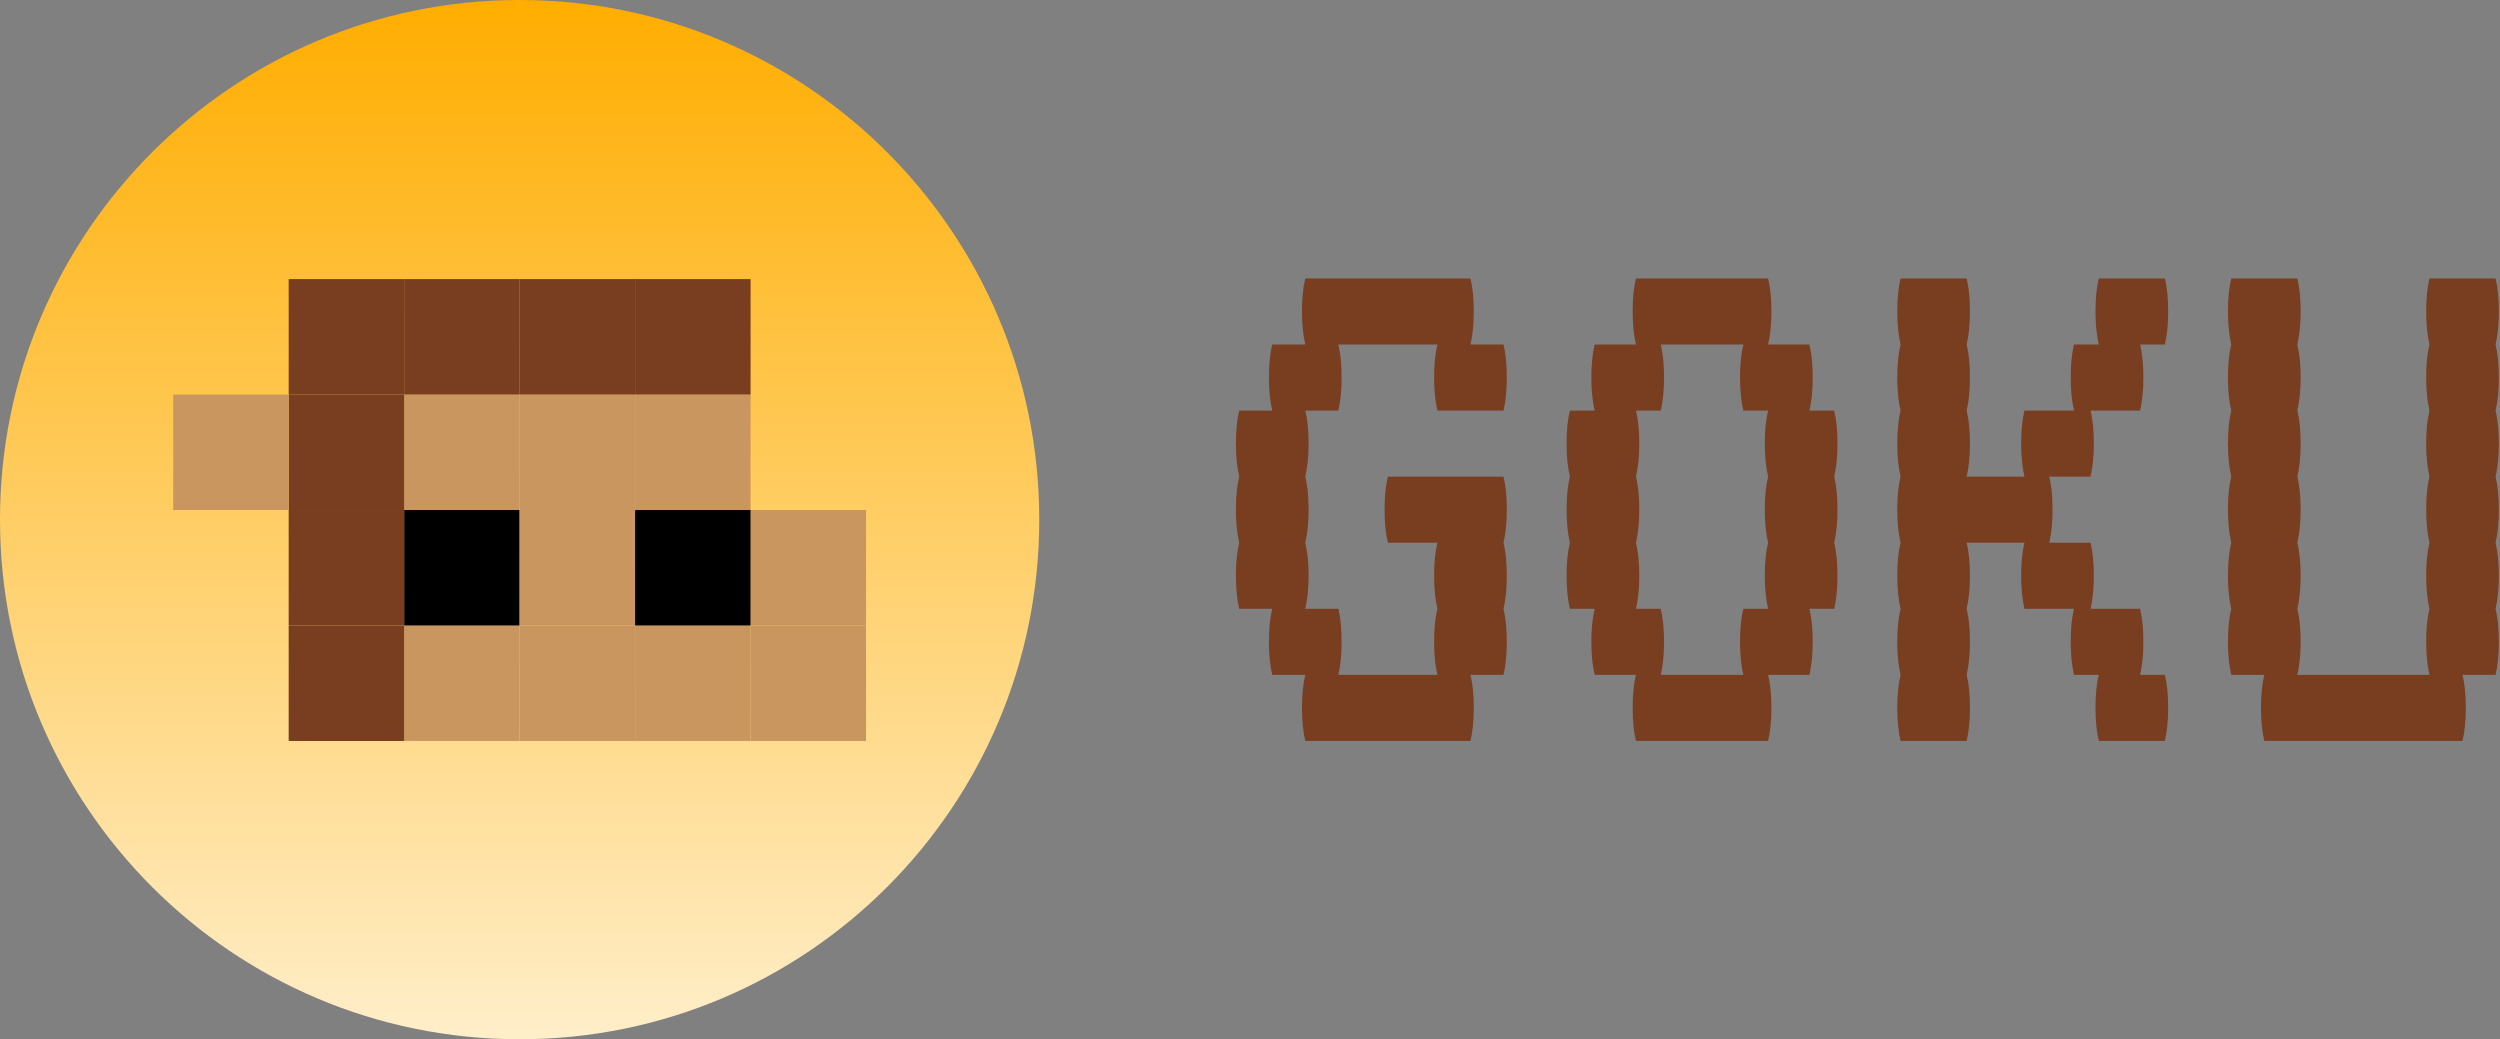 <svg width="433" height="180" viewBox="0 0 433 180" fill="none" xmlns="http://www.w3.org/2000/svg">
<rect x="0" y="0" width="433" height="180" fill="#808080" stroke="none"/>
<path d="M180 90C180 139.706 139.706 180 90 180C40.294 180 0 139.706 0 90C0 40.294 40.294 0 90 0C139.706 0 180 40.294 180 90Z" fill="url(#paint0_linear_5403_27493)"/>
<path d="M130 88.335H150V108.336H130V88.335Z" fill="#CA9660"/>
<path d="M130 108.335H150V128.336H130V108.335Z" fill="#CA9660"/>
<path d="M110 108.335H130V128.336H110V108.335Z" fill="#CA9660"/>
<path d="M90.001 108.335H110.001V128.336H90.001V108.335Z" fill="#CA9660"/>
<path d="M70 108.335H90V128.336H70V108.335Z" fill="#CA9660"/>
<path d="M50 108.335H70V128.336H50V108.335Z" fill="#793D20"/>
<path d="M70 88.335H90V108.336H70V88.335Z" fill="black"/>
<path d="M50 88.335H70V108.336H50V88.335Z" fill="#793D20"/>
<path d="M90.001 88.335H110.001V108.336H90.001V88.335Z" fill="#CA9660"/>
<path d="M110 88.335H130V108.336H110V88.335Z" fill="black"/>
<path d="M110 68.335H130V88.335H110V68.335Z" fill="#CA9660"/>
<path d="M110 48.335H130V68.335H110V48.335Z" fill="#793D20"/>
<path d="M90.001 68.335H110.001V88.335H90.001V68.335Z" fill="#CA9660"/>
<path d="M90.001 48.335H110.001V68.335H90.001V48.335Z" fill="#793D20"/>
<path d="M70 68.335H90V88.335H70V68.335Z" fill="#CA9660"/>
<path d="M70 48.335H90V68.335H70V48.335Z" fill="#793D20"/>
<path d="M50 48.335H70V68.335H50V48.335Z" fill="#793D20"/>
<path d="M50 68.335H70V88.335H50V68.335Z" fill="#793D20"/>
<path d="M30 68.335H50V88.335H30V68.335Z" fill="#CA9660"/>
<path d="M260.406 82.56C260.787 84.086 260.978 85.993 260.978 88.282C260.978 90.475 260.787 92.383 260.406 94.004C260.787 95.53 260.978 97.437 260.978 99.726C260.978 101.919 260.787 103.826 260.406 105.448C260.787 106.973 260.978 108.881 260.978 111.169C260.978 113.363 260.787 115.27 260.406 116.891H254.684C255.065 118.417 255.256 120.324 255.256 122.613C255.256 124.806 255.065 126.714 254.684 128.335H226.074C225.693 126.714 225.502 124.806 225.502 122.613C225.502 120.324 225.693 118.417 226.074 116.891H220.353C219.971 115.27 219.78 113.363 219.78 111.169C219.78 108.881 219.971 106.973 220.353 105.448H214.631C214.249 103.826 214.059 101.919 214.059 99.726C214.059 97.437 214.249 95.53 214.631 94.004C214.249 92.383 214.059 90.475 214.059 88.282C214.059 85.993 214.249 84.086 214.631 82.56C214.249 80.939 214.059 79.032 214.059 76.838C214.059 74.549 214.249 72.642 214.631 71.116H220.353C219.971 69.495 219.78 67.588 219.78 65.395C219.78 63.106 219.971 61.199 220.353 59.673H226.074C225.693 58.051 225.502 56.144 225.502 53.951C225.502 51.662 225.693 49.755 226.074 48.229H254.684C255.065 49.755 255.256 51.662 255.256 53.951C255.256 56.144 255.065 58.051 254.684 59.673H260.406C260.787 61.199 260.978 63.106 260.978 65.395C260.978 67.588 260.787 69.495 260.406 71.116H248.962C248.58 69.495 248.39 67.588 248.39 65.395C248.39 63.106 248.58 61.199 248.962 59.673H231.796C232.178 61.199 232.369 63.106 232.369 65.395C232.369 67.588 232.178 69.495 231.796 71.116H226.074C226.456 72.642 226.647 74.549 226.647 76.838C226.647 79.032 226.456 80.939 226.074 82.56C226.456 84.086 226.647 85.993 226.647 88.282C226.647 90.475 226.456 92.383 226.074 94.004C226.456 95.53 226.647 97.437 226.647 99.726C226.647 101.919 226.456 103.826 226.074 105.448H231.796C232.178 106.973 232.369 108.881 232.369 111.169C232.369 113.363 232.178 115.27 231.796 116.891H248.962C248.58 115.27 248.39 113.363 248.39 111.169C248.39 108.881 248.58 106.973 248.962 105.448C248.58 103.826 248.39 101.919 248.39 99.726C248.39 97.437 248.58 95.53 248.962 94.004H240.379C239.998 92.383 239.807 90.475 239.807 88.282C239.807 85.993 239.998 84.086 240.379 82.56H260.406Z" fill="#793D20"/>
<path d="M317.68 82.56C318.061 84.086 318.252 85.993 318.252 88.282C318.252 90.475 318.061 92.383 317.68 94.004C318.061 95.53 318.252 97.437 318.252 99.726C318.252 101.919 318.061 103.826 317.68 105.448H313.389C313.77 106.973 313.961 108.881 313.961 111.169C313.961 113.363 313.77 115.27 313.389 116.891H306.236C306.618 118.417 306.808 120.324 306.808 122.613C306.808 124.806 306.618 126.714 306.236 128.335H283.349C282.967 126.714 282.777 124.806 282.777 122.613C282.777 120.324 282.967 118.417 283.349 116.891H276.197C275.815 115.27 275.624 113.363 275.624 111.169C275.624 108.881 275.815 106.973 276.197 105.448H271.905C271.524 103.826 271.333 101.919 271.333 99.726C271.333 97.437 271.524 95.53 271.905 94.004C271.524 92.383 271.333 90.475 271.333 88.282C271.333 85.993 271.524 84.086 271.905 82.56C271.524 80.939 271.333 79.032 271.333 76.838C271.333 74.549 271.524 72.642 271.905 71.116H276.197C275.815 69.495 275.624 67.588 275.624 65.395C275.624 63.106 275.815 61.199 276.197 59.673H283.349C282.967 58.051 282.777 56.144 282.777 53.951C282.777 51.662 282.967 49.755 283.349 48.229H306.236C306.618 49.755 306.808 51.662 306.808 53.951C306.808 56.144 306.618 58.051 306.236 59.673H313.389C313.77 61.199 313.961 63.106 313.961 65.395C313.961 67.588 313.77 69.495 313.389 71.116H317.68C318.061 72.642 318.252 74.549 318.252 76.838C318.252 79.032 318.061 80.939 317.68 82.56ZM306.236 105.448C305.855 103.826 305.664 101.919 305.664 99.726C305.664 97.437 305.855 95.53 306.236 94.004C305.855 92.383 305.664 90.475 305.664 88.282C305.664 85.993 305.855 84.086 306.236 82.56C305.855 80.939 305.664 79.032 305.664 76.838C305.664 74.549 305.855 72.642 306.236 71.116H301.945C301.563 69.495 301.373 67.588 301.373 65.395C301.373 63.106 301.563 61.199 301.945 59.673H287.64C288.022 61.199 288.212 63.106 288.212 65.395C288.212 67.588 288.022 69.495 287.64 71.116H283.349C283.73 72.642 283.921 74.549 283.921 76.838C283.921 79.032 283.73 80.939 283.349 82.56C283.73 84.086 283.921 85.993 283.921 88.282C283.921 90.475 283.73 92.383 283.349 94.004C283.73 95.53 283.921 97.437 283.921 99.726C283.921 101.919 283.73 103.826 283.349 105.448H287.64C288.022 106.973 288.212 108.881 288.212 111.169C288.212 113.363 288.022 115.27 287.64 116.891H301.945C301.563 115.27 301.373 113.363 301.373 111.169C301.373 108.881 301.563 106.973 301.945 105.448H306.236Z" fill="#793D20"/>
<path d="M374.954 116.891C375.336 118.417 375.527 120.324 375.527 122.613C375.527 124.806 375.336 126.714 374.954 128.335H363.511C363.129 126.714 362.939 124.806 362.939 122.613C362.939 120.324 363.129 118.417 363.511 116.891H359.219C358.838 115.27 358.647 113.363 358.647 111.169C358.647 108.881 358.838 106.973 359.219 105.448H350.637C350.255 103.826 350.064 101.919 350.064 99.726C350.064 97.437 350.255 95.53 350.637 94.004H340.623C341.005 95.53 341.195 97.437 341.195 99.726C341.195 101.919 341.005 103.826 340.623 105.448C341.005 106.973 341.195 108.881 341.195 111.169C341.195 113.363 341.005 115.27 340.623 116.891C341.005 118.417 341.195 120.324 341.195 122.613C341.195 124.806 341.005 126.714 340.623 128.335H329.18C328.798 126.714 328.607 124.806 328.607 122.613C328.607 120.324 328.798 118.417 329.18 116.891C328.798 115.27 328.607 113.363 328.607 111.169C328.607 108.881 328.798 106.973 329.18 105.448C328.798 103.826 328.607 101.919 328.607 99.726C328.607 97.437 328.798 95.53 329.18 94.004C328.798 92.383 328.607 90.475 328.607 88.282C328.607 85.993 328.798 84.086 329.18 82.56C328.798 80.939 328.607 79.032 328.607 76.838C328.607 74.549 328.798 72.642 329.18 71.116C328.798 69.495 328.607 67.588 328.607 65.395C328.607 63.106 328.798 61.199 329.18 59.673C328.798 58.051 328.607 56.144 328.607 53.951C328.607 51.662 328.798 49.755 329.18 48.229H340.623C341.005 49.755 341.195 51.662 341.195 53.951C341.195 56.144 341.005 58.051 340.623 59.673C341.005 61.199 341.195 63.106 341.195 65.395C341.195 67.588 341.005 69.495 340.623 71.116C341.005 72.642 341.195 74.549 341.195 76.838C341.195 79.032 341.005 80.939 340.623 82.56H350.637C350.255 80.939 350.064 79.032 350.064 76.838C350.064 74.549 350.255 72.642 350.637 71.116H359.219C358.838 69.495 358.647 67.588 358.647 65.395C358.647 63.106 358.838 61.199 359.219 59.673H363.511C363.129 58.051 362.939 56.144 362.939 53.951C362.939 51.662 363.129 49.755 363.511 48.229H374.954C375.336 49.755 375.527 51.662 375.527 53.951C375.527 56.144 375.336 58.051 374.954 59.673H370.663C371.044 61.199 371.235 63.106 371.235 65.395C371.235 67.588 371.044 69.495 370.663 71.116H362.08C362.462 72.642 362.652 74.549 362.652 76.838C362.652 79.032 362.462 80.939 362.08 82.56H354.928C355.309 84.086 355.5 85.993 355.5 88.282C355.5 90.475 355.309 92.383 354.928 94.004H362.08C362.462 95.53 362.652 97.437 362.652 99.726C362.652 101.919 362.462 103.826 362.08 105.448H370.663C371.044 106.973 371.235 108.881 371.235 111.169C371.235 113.363 371.044 115.27 370.663 116.891H374.954Z" fill="#793D20"/>
<path d="M432.229 59.673C432.61 61.199 432.801 63.106 432.801 65.395C432.801 67.588 432.61 69.495 432.229 71.116C432.61 72.642 432.801 74.549 432.801 76.838C432.801 79.032 432.61 80.939 432.229 82.56C432.61 84.086 432.801 85.993 432.801 88.282C432.801 90.475 432.61 92.383 432.229 94.004C432.61 95.53 432.801 97.437 432.801 99.726C432.801 101.919 432.61 103.826 432.229 105.448C432.61 106.973 432.801 108.881 432.801 111.169C432.801 113.363 432.61 115.27 432.229 116.891H426.507C426.888 118.417 427.079 120.324 427.079 122.613C427.079 124.806 426.888 126.714 426.507 128.335H392.176C391.794 126.714 391.604 124.806 391.604 122.613C391.604 120.324 391.794 118.417 392.176 116.891H386.454C386.073 115.27 385.882 113.363 385.882 111.169C385.882 108.881 386.073 106.973 386.454 105.448C386.073 103.826 385.882 101.919 385.882 99.726C385.882 97.437 386.073 95.53 386.454 94.004C386.073 92.383 385.882 90.475 385.882 88.282C385.882 85.993 386.073 84.086 386.454 82.56C386.073 80.939 385.882 79.032 385.882 76.838C385.882 74.549 386.073 72.642 386.454 71.116C386.073 69.495 385.882 67.588 385.882 65.395C385.882 63.106 386.073 61.199 386.454 59.673C386.073 58.051 385.882 56.144 385.882 53.951C385.882 51.662 386.073 49.755 386.454 48.229H397.898C398.279 49.755 398.47 51.662 398.47 53.951C398.47 56.144 398.279 58.051 397.898 59.673C398.279 61.199 398.47 63.106 398.47 65.395C398.47 67.588 398.279 69.495 397.898 71.116C398.279 72.642 398.47 74.549 398.47 76.838C398.47 79.032 398.279 80.939 397.898 82.56C398.279 84.086 398.47 85.993 398.47 88.282C398.47 90.475 398.279 92.383 397.898 94.004C398.279 95.53 398.47 97.437 398.47 99.726C398.47 101.919 398.279 103.826 397.898 105.448C398.279 106.973 398.47 108.881 398.47 111.169C398.47 113.363 398.279 115.27 397.898 116.891H420.785C420.404 115.27 420.213 113.363 420.213 111.169C420.213 108.881 420.404 106.973 420.785 105.448C420.404 103.826 420.213 101.919 420.213 99.726C420.213 97.437 420.404 95.53 420.785 94.004C420.404 92.383 420.213 90.475 420.213 88.282C420.213 85.993 420.404 84.086 420.785 82.56C420.404 80.939 420.213 79.032 420.213 76.838C420.213 74.549 420.404 72.642 420.785 71.116C420.404 69.495 420.213 67.588 420.213 65.395C420.213 63.106 420.404 61.199 420.785 59.673C420.404 58.051 420.213 56.144 420.213 53.951C420.213 51.662 420.404 49.755 420.785 48.229H432.229C432.61 49.755 432.801 51.662 432.801 53.951C432.801 56.144 432.61 58.051 432.229 59.673Z" fill="#793D20"/>
<defs>
<linearGradient id="paint0_linear_5403_27493" x1="90" y1="0" x2="90" y2="180" gradientUnits="userSpaceOnUse">
<stop stop-color="#FFAD00"/>
<stop offset="1" stop-color="#FFEEC9"/>
</linearGradient>
</defs>
</svg>
